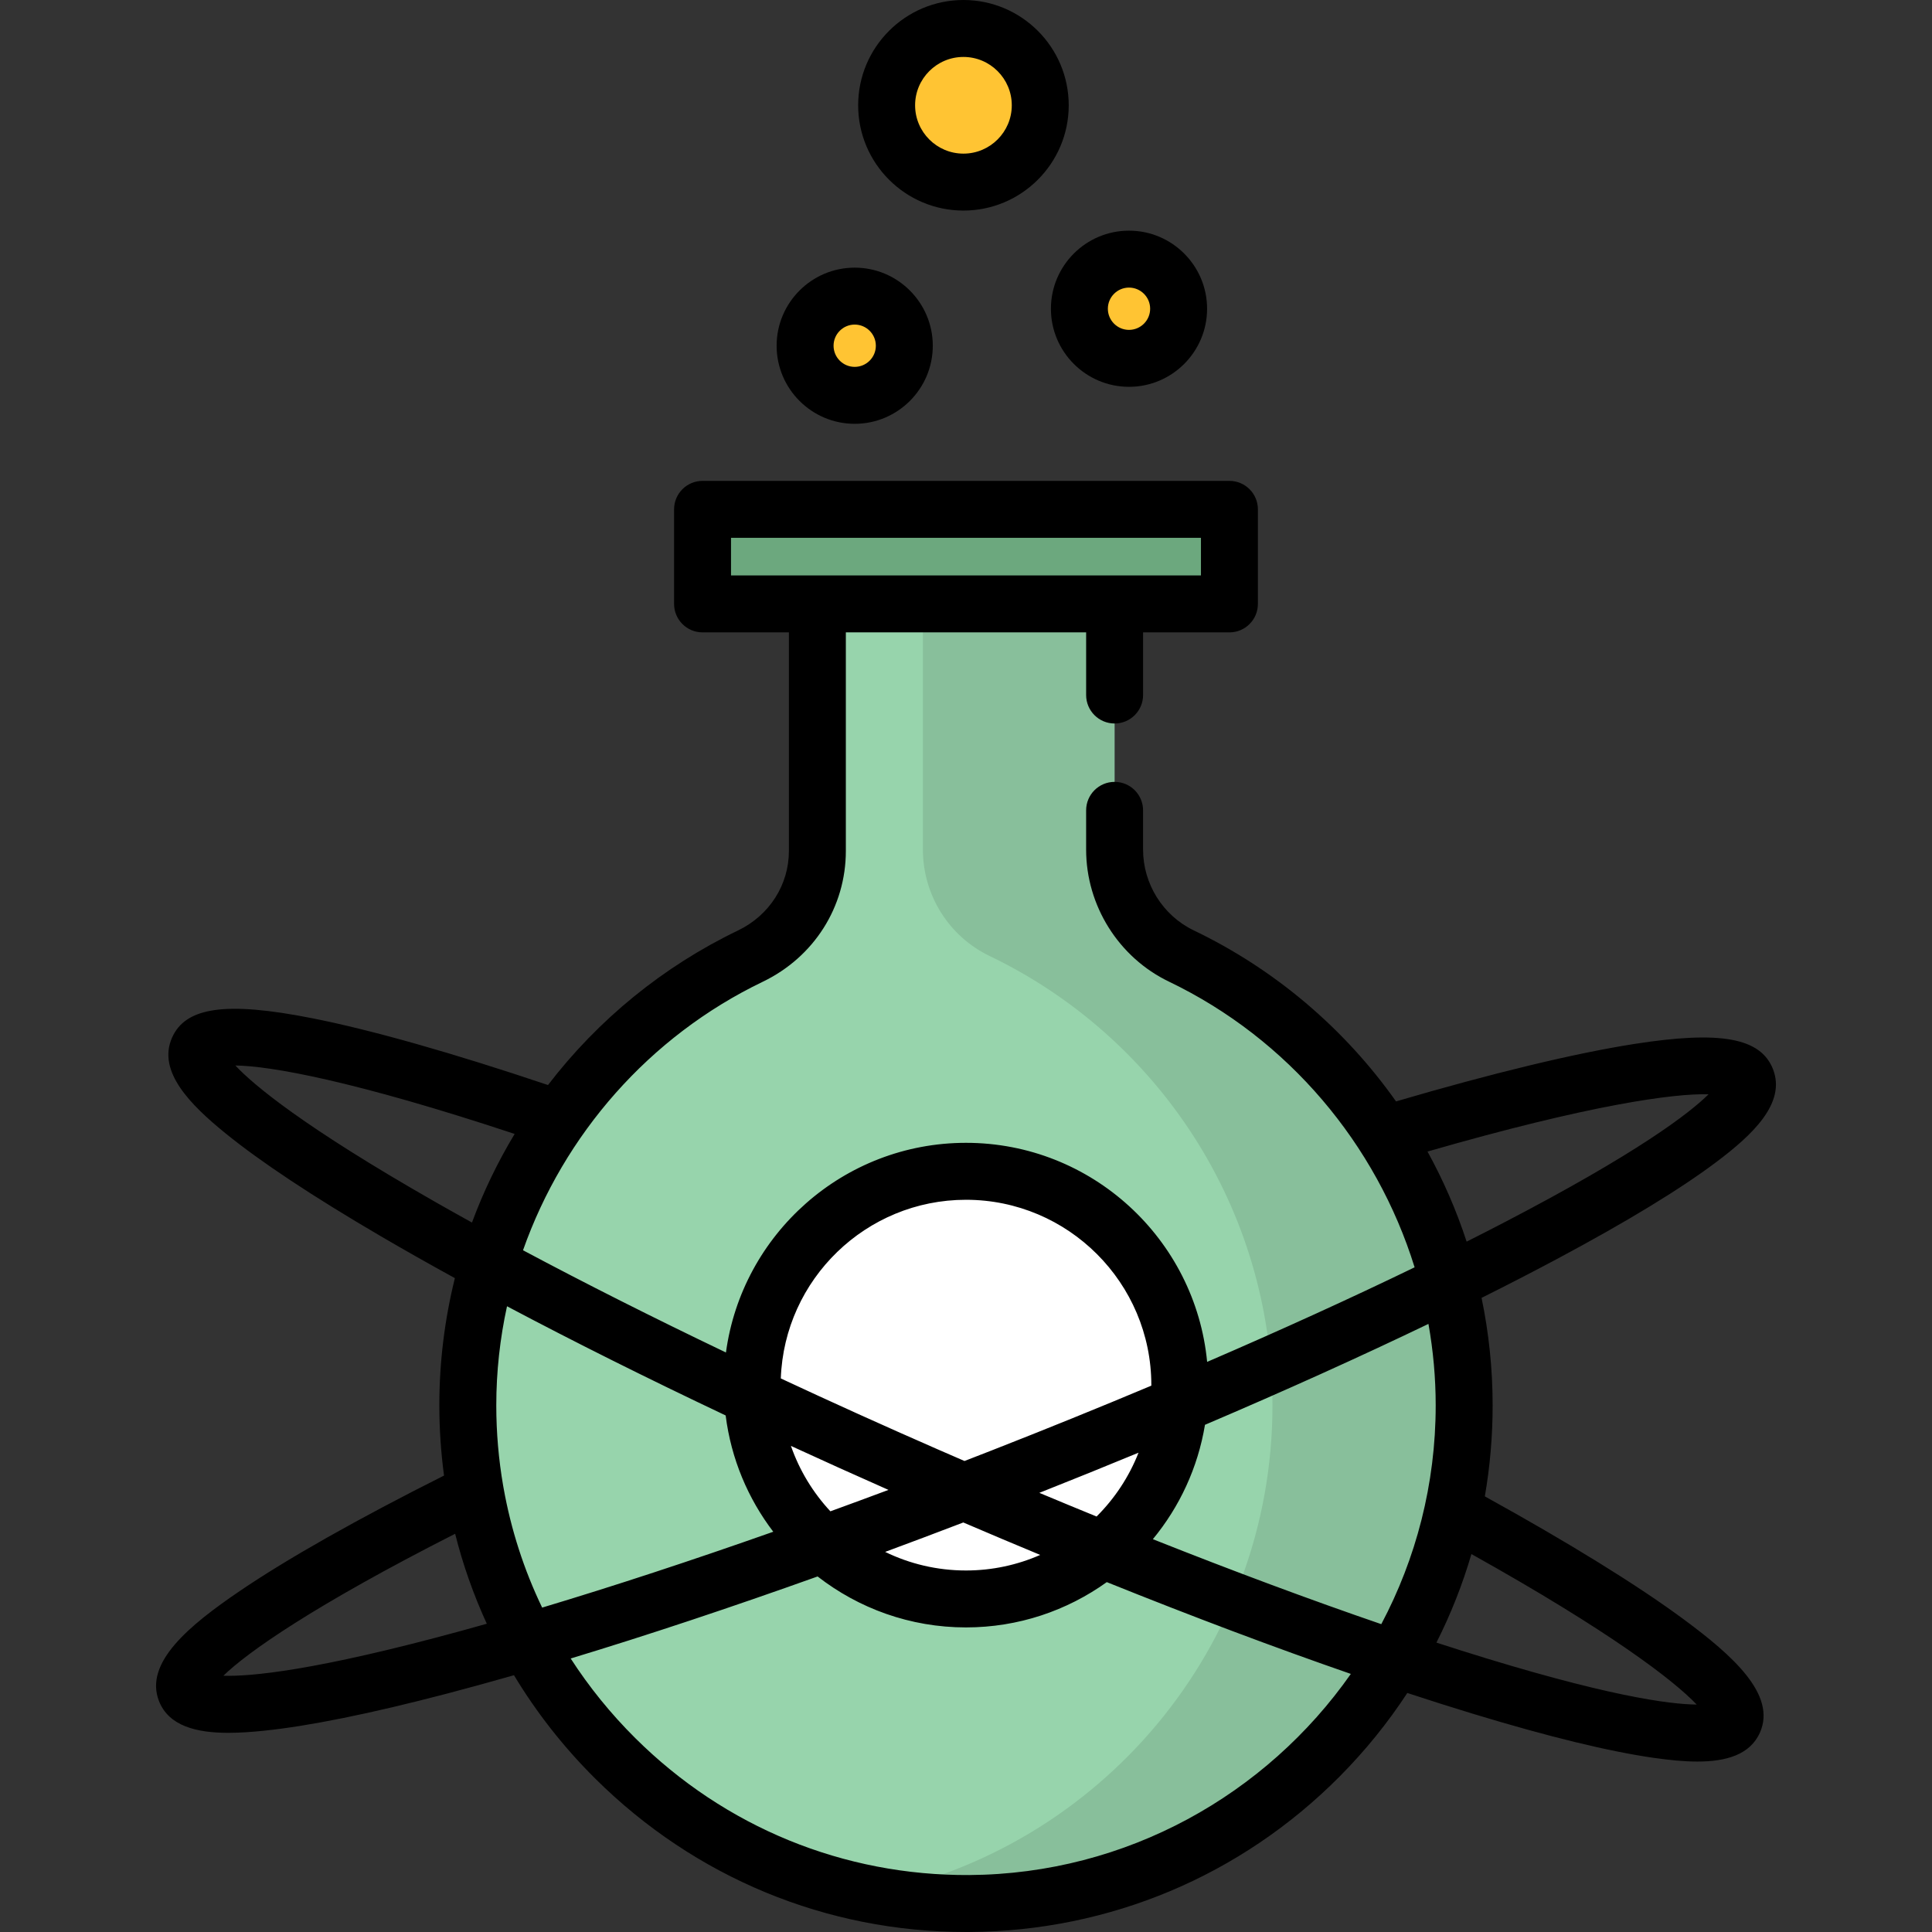 <?xml version="1.0" encoding="iso-8859-1"?>
<!-- Generator: Adobe Illustrator 19.0.0, SVG Export Plug-In . SVG Version: 6.00 Build 0)  -->
<svg version="1.1" id="Capa_1" xmlns="http://www.w3.org/2000/svg" xmlns:xlink="http://www.w3.org/1999/xlink" x="0px" y="0px"
	 viewBox="0 0 511.999 511.999" style="enable-background:new 0 0 511.999 511.999;" xml:space="preserve">
<rect x="0" y="0" width="511.999" height="511.999" fill="#333333" stroke="none"/>
<path style="fill:#97D4AC;" d="M295.381,225.153v-65.11h-78.769v65.455c0,11.961-6.992,22.709-17.771,27.894
	c-44.293,21.305-74.866,66.602-74.866,119.041c0,73.004,59.949,132.522,132.951,132.02c72.487-0.499,131.094-59.415,131.094-132.019
	c0-52.472-30.611-97.792-74.95-119.081C302.238,248.151,295.381,237.168,295.381,225.153z"/>
<path style="opacity:0.1;enable-background:new    ;" d="M313.069,253.353c-10.831-5.2-17.688-16.184-17.688-28.2v-65.11h-50.803
	v65.11c0,12.015,6.857,22.998,17.688,28.2c44.339,21.288,74.95,66.61,74.95,119.081c0,64.204-45.834,117.694-106.564,129.56
	c8.502,1.67,17.287,2.521,26.272,2.46c72.487-0.499,131.094-59.415,131.094-132.019
	C388.019,319.961,357.407,274.641,313.069,253.353z"/>
<circle style="fill:#FFFFFF;" cx="255.999" cy="367.077" r="56.661"/>
<path style="fill:#6CA87E;" d="M315.749,165.191H196.243c-5.556,0-10.061-4.504-10.061-10.061v-10.086
	c0-5.556,4.504-10.061,10.061-10.061h119.506c5.556,0,10.06,4.504,10.06,10.061v10.086
	C325.81,160.687,321.306,165.191,315.749,165.191z"/>
<g>
	<circle style="fill:#FFC433;" cx="255.325" cy="27.902" r="20.356"/>
	<circle style="fill:#FFC433;" cx="299.199" cy="81.822" r="13.149"/>
	<circle style="fill:#FFC433;" cx="226.501" cy="91.621" r="13.149"/>
</g>
<path d="M255.322,55.804c15.385,0,27.901-12.516,27.901-27.901C283.224,12.516,270.706,0,255.322,0
	c-15.386,0-27.902,12.516-27.902,27.902C227.42,43.286,239.936,55.804,255.322,55.804z M255.322,15.091
	c7.063,0,12.81,5.748,12.81,12.811s-5.747,12.81-12.81,12.81c-7.063,0-12.811-5.747-12.811-12.81S248.258,15.091,255.322,15.091z"/>
<path d="M299.197,102.511c11.411,0,20.693-9.283,20.693-20.692s-9.284-20.693-20.693-20.693c-11.41,0-20.693,9.284-20.693,20.693
	S287.786,102.511,299.197,102.511z M299.197,76.215c3.09,0,5.603,2.513,5.603,5.603c0,3.089-2.513,5.602-5.603,5.602
	s-5.603-2.513-5.603-5.602C293.593,78.728,296.106,76.215,299.197,76.215z"/>
<path d="M226.505,112.315c11.411,0,20.693-9.284,20.693-20.693s-9.284-20.693-20.693-20.693c-11.41,0-20.693,9.284-20.693,20.693
	S215.095,112.315,226.505,112.315z M226.505,86.018c3.09,0,5.603,2.513,5.603,5.603c0,3.09-2.513,5.603-5.603,5.603
	c-3.09,0-5.603-2.513-5.603-5.603C220.903,88.531,223.415,86.018,226.505,86.018z"/>
<path d="M446.195,429.136c-12.276-9.067-30.426-20.284-52.698-32.582c1.367-7.889,2.067-15.952,2.067-24.12
	c0-9.639-1.001-19.174-2.934-28.484c6.989-3.492,13.647-6.922,19.915-10.267c18.463-9.855,32.687-18.507,42.278-25.717
	c9.429-7.087,18.589-15.554,15.037-24.622c-3.259-8.325-13.909-10.262-36.76-6.683c-15.835,2.481-37.579,7.727-63.135,15.223
	c-13.74-19.418-32.159-35.025-53.632-45.335c-8.146-3.912-13.409-12.31-13.409-21.398V214.75c0-4.168-3.377-7.545-7.545-7.545
	c-4.168,0-7.545,3.377-7.545,7.545v10.401c0,14.855,8.623,28.594,21.968,35c31.598,15.172,54.949,43.059,65.084,75.699
	c-16.816,8.146-35.351,16.592-54.983,25.062c-3.111-32.526-30.581-58.052-63.908-58.052c-32.471,0-59.373,24.234-63.612,55.562
	c-19.216-9.196-37.343-18.326-53.779-27.093c10.819-30.655,33.419-56.668,63.506-71.14c13.599-6.54,22.047-19.834,22.047-34.693
	v-57.91h63.678v16.602c0,4.168,3.377,7.545,7.545,7.545c4.168,0,7.545-3.377,7.545-7.545v-16.602h22.884
	c4.168,0,7.545-3.377,7.545-7.545v-25.059c0-4.168-3.377-7.545-7.545-7.545H186.183c-4.168,0-7.545,3.377-7.545,7.545v25.059
	c0,4.168,3.377,7.545,7.545,7.545h22.884v57.91c0,9.007-5.172,17.089-13.497,21.094c-19.81,9.529-37.017,23.574-50.345,40.954
	c-25.287-8.509-46.851-14.618-62.608-17.726c-22.733-4.482-33.466-2.967-37.051,5.229c-3.901,8.922,4.921,17.741,14.064,25.189
	c9.303,7.58,23.179,16.781,41.242,27.349c6.184,3.619,12.764,7.339,19.675,11.135c-2.717,10.951-4.119,22.259-4.119,33.708
	c0,6.278,0.425,12.491,1.242,18.613c-22.802,11.445-41.433,21.97-54.093,30.57c-13.487,9.161-25.421,19.039-21.446,29.186
	c2.603,6.649,10.003,8.422,18.392,8.421c3.051,0,6.234-0.233,9.364-0.554c11.938-1.219,28.256-4.523,48.501-9.823
	c5.713-1.495,11.668-3.133,17.821-4.894c5.935,9.86,13.141,19.063,21.539,27.404c26.418,26.236,61.272,40.648,98.248,40.647
	c0.326,0,0.655-0.001,0.982-0.003c37.075-0.256,71.888-14.887,98.03-41.197c6.792-6.836,12.784-14.258,17.944-22.142
	c5.986,1.968,11.784,3.808,17.353,5.501c20.022,6.087,36.199,10.027,48.079,11.712c3.836,0.543,7.757,0.962,11.432,0.962
	c7.51,0,13.991-1.747,16.611-7.738C470.788,449.119,459.281,438.801,446.195,429.136z M193.728,142.53h124.536v9.968h-22.884
	h-78.769h-22.884V142.53z M378.304,305.175c43.035-12.418,65.323-15.447,74.478-15.177c-4.976,4.918-18.458,15.416-54.555,34.167
	c-3.099,1.61-6.29,3.24-9.556,4.884C385.978,320.806,382.514,312.816,378.304,305.175z M380.473,372.433
	c0,20.903-5.22,40.641-14.416,57.985c-18.738-6.428-39.18-14.034-60.538-22.518c7.05-8.537,11.927-18.926,13.811-30.311
	c21.164-9.022,41.117-18.03,59.222-26.74C379.813,357.912,380.473,365.131,380.473,372.433z M220.062,400.512
	c-4.601-4.941-8.194-10.827-10.459-17.333c8.469,3.897,17.1,7.79,25.853,11.66C230.291,396.768,225.155,398.661,220.062,400.512z
	 M255.283,403.471c6.847,2.936,13.647,5.804,20.383,8.598c-6.027,2.645-12.677,4.124-19.67,4.124
	c-7.675,0-14.943-1.773-21.421-4.925C241.417,408.738,248.326,406.137,255.283,403.471z M275.435,395.619
	c8.897-3.524,17.672-7.077,26.286-10.639c-2.514,6.396-6.323,12.147-11.118,16.913C285.583,399.845,280.522,397.751,275.435,395.619
	z M255.996,317.953c27.085,0,49.119,22.035,49.119,49.119c0,0.047-0.003,0.095-0.004,0.142c-13.742,5.776-27.92,11.53-42.337,17.174
	c-2.394,0.938-4.784,1.865-7.171,2.789c-2.35-1.016-4.702-2.037-7.058-3.067c-14.182-6.202-28.122-12.504-41.623-18.811
	C207.86,339.034,229.506,317.953,255.996,317.953z M115.55,318.64c-35.337-20.148-48.396-31.166-53.178-36.274
	c9.158,0.104,31.383,4.002,74.014,18.138c-4.514,7.491-8.3,15.349-11.309,23.483C121.818,322.185,118.637,320.4,115.55,318.64z
	 M192.307,375.109c1.442,11.487,5.919,22.039,12.617,30.82c-21.627,7.627-42.307,14.417-61.249,20.1
	c-4.823-10.029-8.263-20.672-10.225-31.698c-0.026-0.195-0.062-0.388-0.105-0.583c-1.207-6.975-1.825-14.1-1.825-21.316
	c0-8.92,0.975-17.717,2.842-26.258C152.062,355.553,171.584,365.302,192.307,375.109z M122.438,432.136
	c-39.218,10.737-56.246,12.177-63.242,11.953c6.334-6.182,23.829-18.532,61.42-37.625c2.06,8.202,4.874,16.174,8.392,23.842
	C126.789,430.934,124.596,431.545,122.438,432.136z M256.872,496.906c-33.292,0.187-64.713-12.648-88.491-36.262
	c-6.541-6.497-12.27-13.581-17.143-21.127c20.255-6.142,42.337-13.479,65.436-21.738c10.874,8.452,24.515,13.503,39.322,13.503
	c13.909,0,26.787-4.46,37.312-12.004c22.812,9.177,44.638,17.388,64.676,24.326C335.596,475.552,298.621,496.62,256.872,496.906z
	 M386.909,437.306c-2.049-0.648-4.134-1.319-6.239-2.003c3.801-7.519,6.9-15.368,9.27-23.463
	c36.676,20.481,53.62,33.469,59.696,39.881C442.633,451.677,425.671,449.564,386.909,437.306z"/>
<g>
</g>
<g>
</g>
<g>
</g>
<g>
</g>
<g>
</g>
<g>
</g>
<g>
</g>
<g>
</g>
<g>
</g>
<g>
</g>
<g>
</g>
<g>
</g>
<g>
</g>
<g>
</g>
<g>
</g>
</svg>

